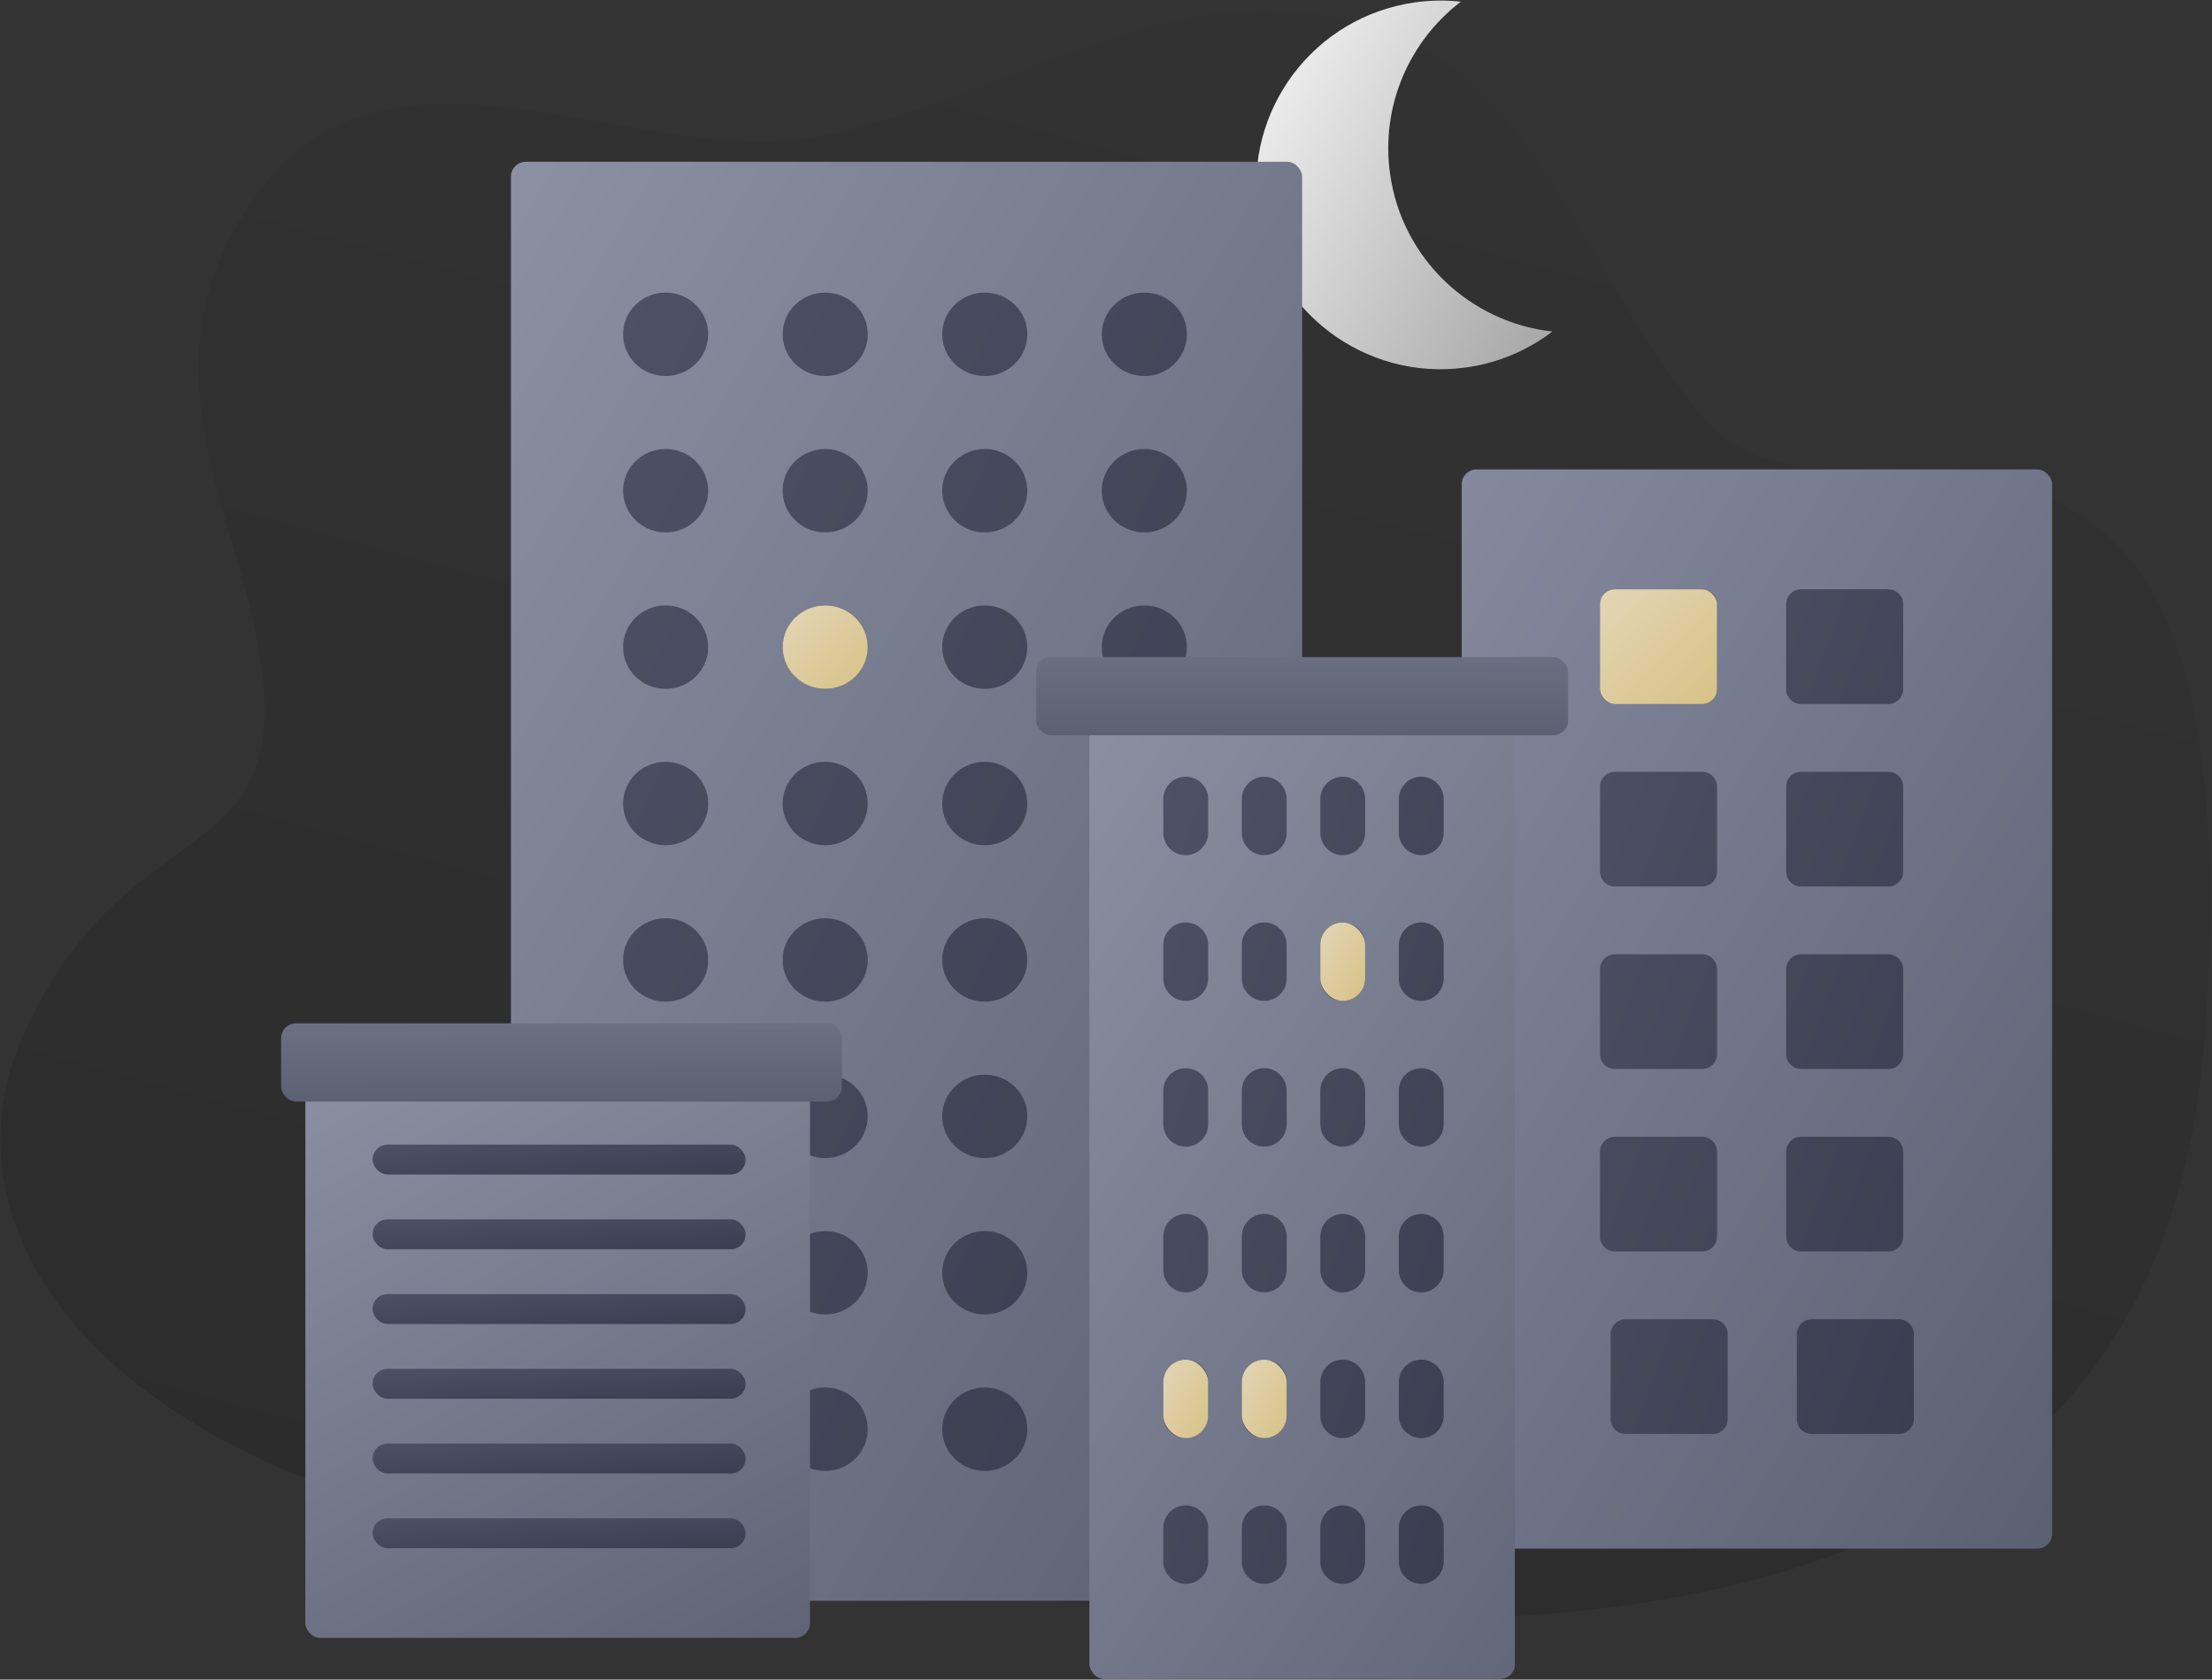 <?xml version="1.0" encoding="UTF-8"?>
<svg width="744px" height="565px" viewBox="0 0 744 565" version="1.1" xmlns="http://www.w3.org/2000/svg" xmlns:xlink="http://www.w3.org/1999/xlink">
    <rect x="0" y="0" width="744" height="565" fill="#333333" stroke="none"/>
    <!-- Generator: Sketch 43.2 (39069) - http://www.bohemiancoding.com/sketch -->
    <title>White Night</title>
    <desc>Created with Sketch.</desc>
    <defs>
        <linearGradient x1="50%" y1="2.332%" x2="40.407%" y2="116.009%" id="linearGradient-1">
            <stop stop-color="#000000" stop-opacity="0.02" offset="0%"></stop>
            <stop stop-color="#000000" stop-opacity="0.15" offset="100%"></stop>
        </linearGradient>
        <linearGradient x1="1.465%" y1="1.465%" x2="100%" y2="100%" id="linearGradient-2">
            <stop stop-color="#F7F7F7" offset="0%"></stop>
            <stop stop-color="#A5A5A5" offset="100%"></stop>
        </linearGradient>
        <linearGradient x1="0%" y1="0%" x2="94.047%" y2="102.84%" id="linearGradient-3">
            <stop stop-color="#84899F" offset="0%"></stop>
            <stop stop-color="#5B6072" offset="100%"></stop>
        </linearGradient>
        <linearGradient x1="0%" y1="0%" x2="100%" y2="100%" id="linearGradient-4">
            <stop stop-color="#4C5165" offset="0%"></stop>
            <stop stop-color="#3A3E51" offset="100%"></stop>
        </linearGradient>
        <linearGradient x1="0%" y1="0%" x2="97.573%" y2="97.573%" id="linearGradient-5">
            <stop stop-color="#E3D6B7" offset="0%"></stop>
            <stop stop-color="#D8C287" offset="100%"></stop>
        </linearGradient>
        <linearGradient x1="0%" y1="0%" x2="94.047%" y2="102.84%" id="linearGradient-6">
            <stop stop-color="#8B90A3" offset="0%"></stop>
            <stop stop-color="#5B6072" offset="100%"></stop>
        </linearGradient>
        <linearGradient x1="0%" y1="0%" x2="85.743%" y2="134.815%" id="linearGradient-7">
            <stop stop-color="#8B90A3" offset="0%"></stop>
            <stop stop-color="#5B6072" offset="100%"></stop>
        </linearGradient>
        <linearGradient x1="65.7%" y1="-235.482%" x2="61.834%" y2="100%" id="linearGradient-8">
            <stop stop-color="#8B90A3" offset="0%"></stop>
            <stop stop-color="#5B6072" offset="100%"></stop>
        </linearGradient>
        <linearGradient x1="-3.254%" y1="1.718%" x2="55.804%" y2="131.84%" id="linearGradient-9">
            <stop stop-color="#8B90A3" offset="0%"></stop>
            <stop stop-color="#5B6072" offset="100%"></stop>
        </linearGradient>
        <linearGradient x1="50%" y1="-204.143%" x2="61.834%" y2="100%" id="linearGradient-10">
            <stop stop-color="#8B90A3" offset="0%"></stop>
            <stop stop-color="#5B6072" offset="100%"></stop>
        </linearGradient>
    </defs>
    <g id="Page-1" stroke="none" stroke-width="1" fill="none" fill-rule="evenodd">
        <g id="Artboard" transform="translate(-1955, -198)">
            <g id="White-Night" transform="translate(1934, 132.681)">
                <path d="M107.984,360.56 C119.282,414.454 67.124,408.203 49.42,485.453 C31.715,562.703 117.935,633.256 285.192,616.452 C452.448,599.647 802.071,611.701 769.88,345.41 C737.689,79.118 619.482,218.53 564.388,172.987 C509.294,127.443 485.671,64.472 419.734,64.472 C353.796,64.472 316.062,110.787 257.415,135.889 C198.767,160.991 105.762,122.003 72.841,191.851 C39.921,261.699 96.686,306.666 107.984,360.56 Z" id="Path-2" fill="url(#linearGradient-1)" transform="translate(409.552, 341.712) rotate(11) translate(-409.552, -341.712)"></path>
                <path d="M521.022,69.629 C516.123,68.384 510.991,67.723 505.704,67.723 C471.456,67.723 443.693,95.481 443.693,129.724 C443.693,163.966 471.456,191.725 505.704,191.725 C516.737,191.725 527.097,188.844 536.072,183.793 C509.233,176.975 489.379,152.655 489.379,123.698 C489.379,100.487 502.136,80.255 521.022,69.629 Z" id="Combined-Shape" fill="url(#linearGradient-2)" transform="translate(489.883, 129.724) rotate(-8) translate(-489.883, -129.724) "></path>
                <g id="Group-4" transform="translate(512.644, 223.226)">
                    <rect id="Rectangle-8" fill="url(#linearGradient-3)" x="0" y="0" width="198.578" height="363.054" rx="5"></rect>
                    <path d="M46.514,45.344 C46.514,42.58 48.743,40.339 51.518,40.339 L80.867,40.339 C83.631,40.339 85.871,42.581 85.871,45.344 L85.871,73.92 C85.871,76.684 83.643,78.925 80.867,78.925 L51.518,78.925 C48.754,78.925 46.514,76.683 46.514,73.92 L46.514,45.344 Z M109.128,45.344 C109.128,42.58 111.357,40.339 114.133,40.339 L143.481,40.339 C146.245,40.339 148.486,42.581 148.486,45.344 L148.486,73.92 C148.486,76.684 146.257,78.925 143.481,78.925 L114.133,78.925 C111.369,78.925 109.128,76.683 109.128,73.92 L109.128,45.344 Z M46.514,106.73 C46.514,103.966 48.743,101.725 51.518,101.725 L80.867,101.725 C83.631,101.725 85.871,103.967 85.871,106.73 L85.871,135.306 C85.871,138.07 83.643,140.311 80.867,140.311 L51.518,140.311 C48.754,140.311 46.514,138.069 46.514,135.306 L46.514,106.73 Z M109.128,106.73 C109.128,103.966 111.357,101.725 114.133,101.725 L143.481,101.725 C146.245,101.725 148.486,103.967 148.486,106.73 L148.486,135.306 C148.486,138.07 146.257,140.311 143.481,140.311 L114.133,140.311 C111.369,140.311 109.128,138.069 109.128,135.306 L109.128,106.73 Z M46.514,168.116 C46.514,165.352 48.743,163.111 51.518,163.111 L80.867,163.111 C83.631,163.111 85.871,165.352 85.871,168.116 L85.871,196.692 C85.871,199.456 83.643,201.697 80.867,201.697 L51.518,201.697 C48.754,201.697 46.514,199.455 46.514,196.692 L46.514,168.116 Z M109.128,168.116 C109.128,165.352 111.357,163.111 114.133,163.111 L143.481,163.111 C146.245,163.111 148.486,165.352 148.486,168.116 L148.486,196.692 C148.486,199.456 146.257,201.697 143.481,201.697 L114.133,201.697 C111.369,201.697 109.128,199.455 109.128,196.692 L109.128,168.116 Z M46.514,229.502 C46.514,226.738 48.743,224.497 51.518,224.497 L80.867,224.497 C83.631,224.497 85.871,226.738 85.871,229.502 L85.871,258.078 C85.871,260.842 83.643,263.082 80.867,263.082 L51.518,263.082 C48.754,263.082 46.514,260.841 46.514,258.078 L46.514,229.502 Z M109.128,229.502 C109.128,226.738 111.357,224.497 114.133,224.497 L143.481,224.497 C146.245,224.497 148.486,226.738 148.486,229.502 L148.486,258.078 C148.486,260.842 146.257,263.082 143.481,263.082 L114.133,263.082 C111.369,263.082 109.128,260.841 109.128,258.078 L109.128,229.502 Z M50.092,290.888 C50.092,288.124 52.32,285.883 55.096,285.883 L84.445,285.883 C87.209,285.883 89.449,288.124 89.449,290.888 L89.449,319.464 C89.449,322.228 87.221,324.468 84.445,324.468 L55.096,324.468 C52.332,324.468 50.092,322.227 50.092,319.464 L50.092,290.888 Z M112.706,290.888 C112.706,288.124 114.935,285.883 117.711,285.883 L147.059,285.883 C149.823,285.883 152.064,288.124 152.064,290.888 L152.064,319.464 C152.064,322.228 149.835,324.468 147.059,324.468 L117.711,324.468 C114.947,324.468 112.706,322.227 112.706,319.464 L112.706,290.888 Z" id="Combined-Shape" fill="url(#linearGradient-4)"></path>
                    <rect id="Rectangle-9" fill="url(#linearGradient-5)" x="46.514" y="40.339" width="39.358" height="38.585" rx="5"></rect>
                </g>
                <g id="Group-5" transform="translate(192.853, 119.747)">
                    <rect id="Rectangle-8" fill="url(#linearGradient-6)" x="0" y="0" width="266.121" height="484.072" rx="5"></rect>
                    <path d="M52.031,72.06 C44.127,72.06 37.719,65.778 37.719,58.029 C37.719,50.28 44.127,43.998 52.031,43.998 C59.935,43.998 66.343,50.28 66.343,58.029 C66.343,65.778 59.935,72.06 52.031,72.06 Z M105.701,72.06 C97.796,72.06 91.389,65.778 91.389,58.029 C91.389,50.28 97.796,43.998 105.701,43.998 C113.605,43.998 120.012,50.28 120.012,58.029 C120.012,65.778 113.605,72.06 105.701,72.06 Z M159.37,72.06 C151.466,72.06 145.058,65.778 145.058,58.029 C145.058,50.28 151.466,43.998 159.37,43.998 C167.274,43.998 173.682,50.28 173.682,58.029 C173.682,65.778 167.274,72.06 159.37,72.06 Z M213.04,72.06 C205.136,72.06 198.728,65.778 198.728,58.029 C198.728,50.28 205.136,43.998 213.04,43.998 C220.944,43.998 227.352,50.28 227.352,58.029 C227.352,65.778 220.944,72.06 213.04,72.06 Z M52.031,124.677 C44.127,124.677 37.719,118.395 37.719,110.646 C37.719,102.897 44.127,96.615 52.031,96.615 C59.935,96.615 66.343,102.897 66.343,110.646 C66.343,118.395 59.935,124.677 52.031,124.677 Z M105.701,124.677 C97.796,124.677 91.389,118.395 91.389,110.646 C91.389,102.897 97.796,96.615 105.701,96.615 C113.605,96.615 120.012,102.897 120.012,110.646 C120.012,118.395 113.605,124.677 105.701,124.677 Z M159.37,124.677 C151.466,124.677 145.058,118.395 145.058,110.646 C145.058,102.897 151.466,96.615 159.37,96.615 C167.274,96.615 173.682,102.897 173.682,110.646 C173.682,118.395 167.274,124.677 159.37,124.677 Z M213.04,124.677 C205.136,124.677 198.728,118.395 198.728,110.646 C198.728,102.897 205.136,96.615 213.04,96.615 C220.944,96.615 227.352,102.897 227.352,110.646 C227.352,118.395 220.944,124.677 213.04,124.677 Z M52.031,177.293 C44.127,177.293 37.719,171.011 37.719,163.262 C37.719,155.513 44.127,149.231 52.031,149.231 C59.935,149.231 66.343,155.513 66.343,163.262 C66.343,171.011 59.935,177.293 52.031,177.293 Z M105.701,177.293 C97.796,177.293 91.389,171.011 91.389,163.262 C91.389,155.513 97.796,149.231 105.701,149.231 C113.605,149.231 120.012,155.513 120.012,163.262 C120.012,171.011 113.605,177.293 105.701,177.293 Z M159.37,177.293 C151.466,177.293 145.058,171.011 145.058,163.262 C145.058,155.513 151.466,149.231 159.37,149.231 C167.274,149.231 173.682,155.513 173.682,163.262 C173.682,171.011 167.274,177.293 159.37,177.293 Z M213.04,177.293 C205.136,177.293 198.728,171.011 198.728,163.262 C198.728,155.513 205.136,149.231 213.04,149.231 C220.944,149.231 227.352,155.513 227.352,163.262 C227.352,171.011 220.944,177.293 213.04,177.293 Z M52.031,229.91 C44.127,229.91 37.719,223.628 37.719,215.879 C37.719,208.13 44.127,201.848 52.031,201.848 C59.935,201.848 66.343,208.13 66.343,215.879 C66.343,223.628 59.935,229.91 52.031,229.91 Z M105.701,229.91 C97.796,229.91 91.389,223.628 91.389,215.879 C91.389,208.13 97.796,201.848 105.701,201.848 C113.605,201.848 120.012,208.13 120.012,215.879 C120.012,223.628 113.605,229.91 105.701,229.91 Z M159.37,229.91 C151.466,229.91 145.058,223.628 145.058,215.879 C145.058,208.13 151.466,201.848 159.37,201.848 C167.274,201.848 173.682,208.13 173.682,215.879 C173.682,223.628 167.274,229.91 159.37,229.91 Z M213.04,229.91 C205.136,229.91 198.728,223.628 198.728,215.879 C198.728,208.13 205.136,201.848 213.04,201.848 C220.944,201.848 227.352,208.13 227.352,215.879 C227.352,223.628 220.944,229.91 213.04,229.91 Z M52.031,282.526 C44.127,282.526 37.719,276.244 37.719,268.495 C37.719,260.746 44.127,254.464 52.031,254.464 C59.935,254.464 66.343,260.746 66.343,268.495 C66.343,276.244 59.935,282.526 52.031,282.526 Z M105.701,282.526 C97.796,282.526 91.389,276.244 91.389,268.495 C91.389,260.746 97.796,254.464 105.701,254.464 C113.605,254.464 120.012,260.746 120.012,268.495 C120.012,276.244 113.605,282.526 105.701,282.526 Z M159.37,282.526 C151.466,282.526 145.058,276.244 145.058,268.495 C145.058,260.746 151.466,254.464 159.37,254.464 C167.274,254.464 173.682,260.746 173.682,268.495 C173.682,276.244 167.274,282.526 159.37,282.526 Z M213.04,282.526 C205.136,282.526 198.728,276.244 198.728,268.495 C198.728,260.746 205.136,254.464 213.04,254.464 C220.944,254.464 227.352,260.746 227.352,268.495 C227.352,276.244 220.944,282.526 213.04,282.526 Z M52.031,335.143 C44.127,335.143 37.719,328.861 37.719,321.112 C37.719,313.363 44.127,307.081 52.031,307.081 C59.935,307.081 66.343,313.363 66.343,321.112 C66.343,328.861 59.935,335.143 52.031,335.143 Z M105.701,335.143 C97.796,335.143 91.389,328.861 91.389,321.112 C91.389,313.363 97.796,307.081 105.701,307.081 C113.605,307.081 120.012,313.363 120.012,321.112 C120.012,328.861 113.605,335.143 105.701,335.143 Z M159.37,335.143 C151.466,335.143 145.058,328.861 145.058,321.112 C145.058,313.363 151.466,307.081 159.37,307.081 C167.274,307.081 173.682,313.363 173.682,321.112 C173.682,328.861 167.274,335.143 159.37,335.143 Z M213.04,335.143 C205.136,335.143 198.728,328.861 198.728,321.112 C198.728,313.363 205.136,307.081 213.04,307.081 C220.944,307.081 227.352,313.363 227.352,321.112 C227.352,328.861 220.944,335.143 213.04,335.143 Z M52.031,387.759 C44.127,387.759 37.719,381.477 37.719,373.728 C37.719,365.979 44.127,359.697 52.031,359.697 C59.935,359.697 66.343,365.979 66.343,373.728 C66.343,381.477 59.935,387.759 52.031,387.759 Z M105.701,387.759 C97.796,387.759 91.389,381.477 91.389,373.728 C91.389,365.979 97.796,359.697 105.701,359.697 C113.605,359.697 120.012,365.979 120.012,373.728 C120.012,381.477 113.605,387.759 105.701,387.759 Z M159.37,387.759 C151.466,387.759 145.058,381.477 145.058,373.728 C145.058,365.979 151.466,359.697 159.37,359.697 C167.274,359.697 173.682,365.979 173.682,373.728 C173.682,381.477 167.274,387.759 159.37,387.759 Z M213.04,387.759 C205.136,387.759 198.728,381.477 198.728,373.728 C198.728,365.979 205.136,359.697 213.04,359.697 C220.944,359.697 227.352,365.979 227.352,373.728 C227.352,381.477 220.944,387.759 213.04,387.759 Z M52.031,440.376 C44.127,440.376 37.719,434.094 37.719,426.345 C37.719,418.596 44.127,412.314 52.031,412.314 C59.935,412.314 66.343,418.596 66.343,426.345 C66.343,434.094 59.935,440.376 52.031,440.376 Z M105.701,440.376 C97.796,440.376 91.389,434.094 91.389,426.345 C91.389,418.596 97.796,412.314 105.701,412.314 C113.605,412.314 120.012,418.596 120.012,426.345 C120.012,434.094 113.605,440.376 105.701,440.376 Z M159.37,440.376 C151.466,440.376 145.058,434.094 145.058,426.345 C145.058,418.596 151.466,412.314 159.37,412.314 C167.274,412.314 173.682,418.596 173.682,426.345 C173.682,434.094 167.274,440.376 159.37,440.376 Z M213.04,440.376 C205.136,440.376 198.728,434.094 198.728,426.345 C198.728,418.596 205.136,412.314 213.04,412.314 C220.944,412.314 227.352,418.596 227.352,426.345 C227.352,434.094 220.944,440.376 213.04,440.376 Z" id="Combined-Shape" fill="url(#linearGradient-4)"></path>
                    <ellipse id="Oval-4" fill="url(#linearGradient-5)" cx="105.701" cy="163.262" rx="14.312" ry="14.031"></ellipse>
                </g>
                <g id="Group-5" transform="translate(369.525, 286.366)">
                    <rect id="Rectangle-8" fill="url(#linearGradient-7)" x="17.89" y="7.016" width="143.119" height="336.746" rx="5"></rect>
                    <rect id="Rectangle-8" fill="url(#linearGradient-8)" x="0" y="0" width="178.899" height="26.308" rx="5"></rect>
                    <path d="M42.748,47.774 C42.748,43.606 46.134,40.227 50.292,40.227 C54.458,40.227 57.836,43.597 57.836,47.774 L57.836,59.079 C57.836,63.247 54.45,66.626 50.292,66.626 C46.126,66.626 42.748,63.256 42.748,59.079 L42.748,47.774 Z M69.151,47.774 C69.151,43.606 72.537,40.227 76.695,40.227 C80.862,40.227 84.239,43.597 84.239,47.774 L84.239,59.079 C84.239,63.247 80.853,66.626 76.695,66.626 C72.529,66.626 69.151,63.256 69.151,59.079 L69.151,47.774 Z M95.555,47.774 C95.555,43.606 98.941,40.227 103.099,40.227 C107.265,40.227 110.642,43.597 110.642,47.774 L110.642,59.079 C110.642,63.247 107.256,66.626 103.099,66.626 C98.932,66.626 95.555,63.256 95.555,59.079 L95.555,47.774 Z M121.958,47.774 C121.958,43.606 125.344,40.227 129.502,40.227 C133.668,40.227 137.046,43.597 137.046,47.774 L137.046,59.079 C137.046,63.247 133.66,66.626 129.502,66.626 C125.336,66.626 121.958,63.256 121.958,59.079 L121.958,47.774 Z M42.748,96.801 C42.748,92.633 46.134,89.254 50.292,89.254 C54.458,89.254 57.836,92.624 57.836,96.801 L57.836,108.105 C57.836,112.274 54.45,115.653 50.292,115.653 C46.126,115.653 42.748,112.282 42.748,108.105 L42.748,96.801 Z M69.151,96.801 C69.151,92.633 72.537,89.254 76.695,89.254 C80.862,89.254 84.239,92.624 84.239,96.801 L84.239,108.105 C84.239,112.274 80.853,115.653 76.695,115.653 C72.529,115.653 69.151,112.282 69.151,108.105 L69.151,96.801 Z M95.555,96.801 C95.555,92.633 98.941,89.254 103.099,89.254 C107.265,89.254 110.642,92.624 110.642,96.801 L110.642,108.105 C110.642,112.274 107.256,115.653 103.099,115.653 C98.932,115.653 95.555,112.282 95.555,108.105 L95.555,96.801 Z M121.958,96.801 C121.958,92.633 125.344,89.254 129.502,89.254 C133.668,89.254 137.046,92.624 137.046,96.801 L137.046,108.105 C137.046,112.274 133.66,115.653 129.502,115.653 C125.336,115.653 121.958,112.282 121.958,108.105 L121.958,96.801 Z M42.748,145.828 C42.748,141.659 46.134,138.28 50.292,138.28 C54.458,138.28 57.836,141.651 57.836,145.828 L57.836,157.132 C57.836,161.3 54.45,164.679 50.292,164.679 C46.126,164.679 42.748,161.309 42.748,157.132 L42.748,145.828 Z M69.151,145.828 C69.151,141.659 72.537,138.28 76.695,138.28 C80.862,138.28 84.239,141.651 84.239,145.828 L84.239,157.132 C84.239,161.3 80.853,164.679 76.695,164.679 C72.529,164.679 69.151,161.309 69.151,157.132 L69.151,145.828 Z M95.555,145.828 C95.555,141.659 98.941,138.28 103.099,138.28 C107.265,138.28 110.642,141.651 110.642,145.828 L110.642,157.132 C110.642,161.3 107.256,164.679 103.099,164.679 C98.932,164.679 95.555,161.309 95.555,157.132 L95.555,145.828 Z M121.958,145.828 C121.958,141.659 125.344,138.28 129.502,138.28 C133.668,138.28 137.046,141.651 137.046,145.828 L137.046,157.132 C137.046,161.3 133.66,164.679 129.502,164.679 C125.336,164.679 121.958,161.309 121.958,157.132 L121.958,145.828 Z M42.748,194.854 C42.748,190.686 46.134,187.307 50.292,187.307 C54.458,187.307 57.836,190.677 57.836,194.854 L57.836,206.159 C57.836,210.327 54.45,213.706 50.292,213.706 C46.126,213.706 42.748,210.336 42.748,206.159 L42.748,194.854 Z M69.151,194.854 C69.151,190.686 72.537,187.307 76.695,187.307 C80.862,187.307 84.239,190.677 84.239,194.854 L84.239,206.159 C84.239,210.327 80.853,213.706 76.695,213.706 C72.529,213.706 69.151,210.336 69.151,206.159 L69.151,194.854 Z M95.555,194.854 C95.555,190.686 98.941,187.307 103.099,187.307 C107.265,187.307 110.642,190.677 110.642,194.854 L110.642,206.159 C110.642,210.327 107.256,213.706 103.099,213.706 C98.932,213.706 95.555,210.336 95.555,206.159 L95.555,194.854 Z M121.958,194.854 C121.958,190.686 125.344,187.307 129.502,187.307 C133.668,187.307 137.046,190.677 137.046,194.854 L137.046,206.159 C137.046,210.327 133.66,213.706 129.502,213.706 C125.336,213.706 121.958,210.336 121.958,206.159 L121.958,194.854 Z M42.748,243.881 C42.748,239.713 46.134,236.334 50.292,236.334 C54.458,236.334 57.836,239.704 57.836,243.881 L57.836,255.185 C57.836,259.354 54.45,262.733 50.292,262.733 C46.126,262.733 42.748,259.362 42.748,255.185 L42.748,243.881 Z M69.151,243.881 C69.151,239.713 72.537,236.334 76.695,236.334 C80.862,236.334 84.239,239.704 84.239,243.881 L84.239,255.185 C84.239,259.354 80.853,262.733 76.695,262.733 C72.529,262.733 69.151,259.362 69.151,255.185 L69.151,243.881 Z M95.555,243.881 C95.555,239.713 98.941,236.334 103.099,236.334 C107.265,236.334 110.642,239.704 110.642,243.881 L110.642,255.185 C110.642,259.354 107.256,262.733 103.099,262.733 C98.932,262.733 95.555,259.362 95.555,255.185 L95.555,243.881 Z M121.958,243.881 C121.958,239.713 125.344,236.334 129.502,236.334 C133.668,236.334 137.046,239.704 137.046,243.881 L137.046,255.185 C137.046,259.354 133.66,262.733 129.502,262.733 C125.336,262.733 121.958,259.362 121.958,255.185 L121.958,243.881 Z M42.748,292.907 C42.748,288.739 46.134,285.36 50.292,285.36 C54.458,285.36 57.836,288.731 57.836,292.907 L57.836,304.212 C57.836,308.38 54.45,311.759 50.292,311.759 C46.126,311.759 42.748,308.389 42.748,304.212 L42.748,292.907 Z M69.151,292.907 C69.151,288.739 72.537,285.36 76.695,285.36 C80.862,285.36 84.239,288.731 84.239,292.907 L84.239,304.212 C84.239,308.38 80.853,311.759 76.695,311.759 C72.529,311.759 69.151,308.389 69.151,304.212 L69.151,292.907 Z M95.555,292.907 C95.555,288.739 98.941,285.36 103.099,285.36 C107.265,285.36 110.642,288.731 110.642,292.907 L110.642,304.212 C110.642,308.38 107.256,311.759 103.099,311.759 C98.932,311.759 95.555,308.389 95.555,304.212 L95.555,292.907 Z M121.958,292.907 C121.958,288.739 125.344,285.36 129.502,285.36 C133.668,285.36 137.046,288.731 137.046,292.907 L137.046,304.212 C137.046,308.38 133.66,311.759 129.502,311.759 C125.336,311.759 121.958,308.389 121.958,304.212 L121.958,292.907 Z" id="Combined-Shape" fill="url(#linearGradient-4)"></path>
                    <rect id="Rectangle-10" fill="url(#linearGradient-5)" x="95.555" y="89.254" width="15.088" height="26.399" rx="7.544"></rect>
                    <rect id="Rectangle-10" fill="url(#linearGradient-5)" x="42.748" y="236.334" width="15.088" height="26.399" rx="7.544"></rect>
                    <rect id="Rectangle-10" fill="url(#linearGradient-5)" x="69.151" y="236.334" width="15.088" height="26.399" rx="7.544"></rect>
                </g>
                <g id="Group-6" transform="translate(114.901, 408.879)">
                    <rect id="Rectangle-11" fill="url(#linearGradient-9)" x="8.801" y="10.057" width="169.735" height="197.364" rx="5"></rect>
                    <rect id="Rectangle-12" fill="url(#linearGradient-4)" x="31.432" y="167.193" width="125.45" height="10.057" rx="5"></rect>
                    <rect id="Rectangle-12" fill="url(#linearGradient-4)" x="31.432" y="142.052" width="125.45" height="10.057" rx="5"></rect>
                    <rect id="Rectangle-12" fill="url(#linearGradient-4)" x="31.432" y="116.91" width="125.45" height="10.057" rx="5"></rect>
                    <rect id="Rectangle-12" fill="url(#linearGradient-4)" x="31.432" y="91.768" width="125.45" height="10.057" rx="5"></rect>
                    <rect id="Rectangle-12" fill="url(#linearGradient-4)" x="31.432" y="66.626" width="125.45" height="10.057" rx="5"></rect>
                    <rect id="Rectangle-12" fill="url(#linearGradient-4)" x="31.432" y="41.484" width="125.45" height="10.057" rx="5"></rect>
                    <rect id="Rectangle-8" fill="url(#linearGradient-10)" x="0.65" y="0.683" width="188.595" height="26.308" rx="5"></rect>
                </g>
            </g>
        </g>
    </g>
</svg>